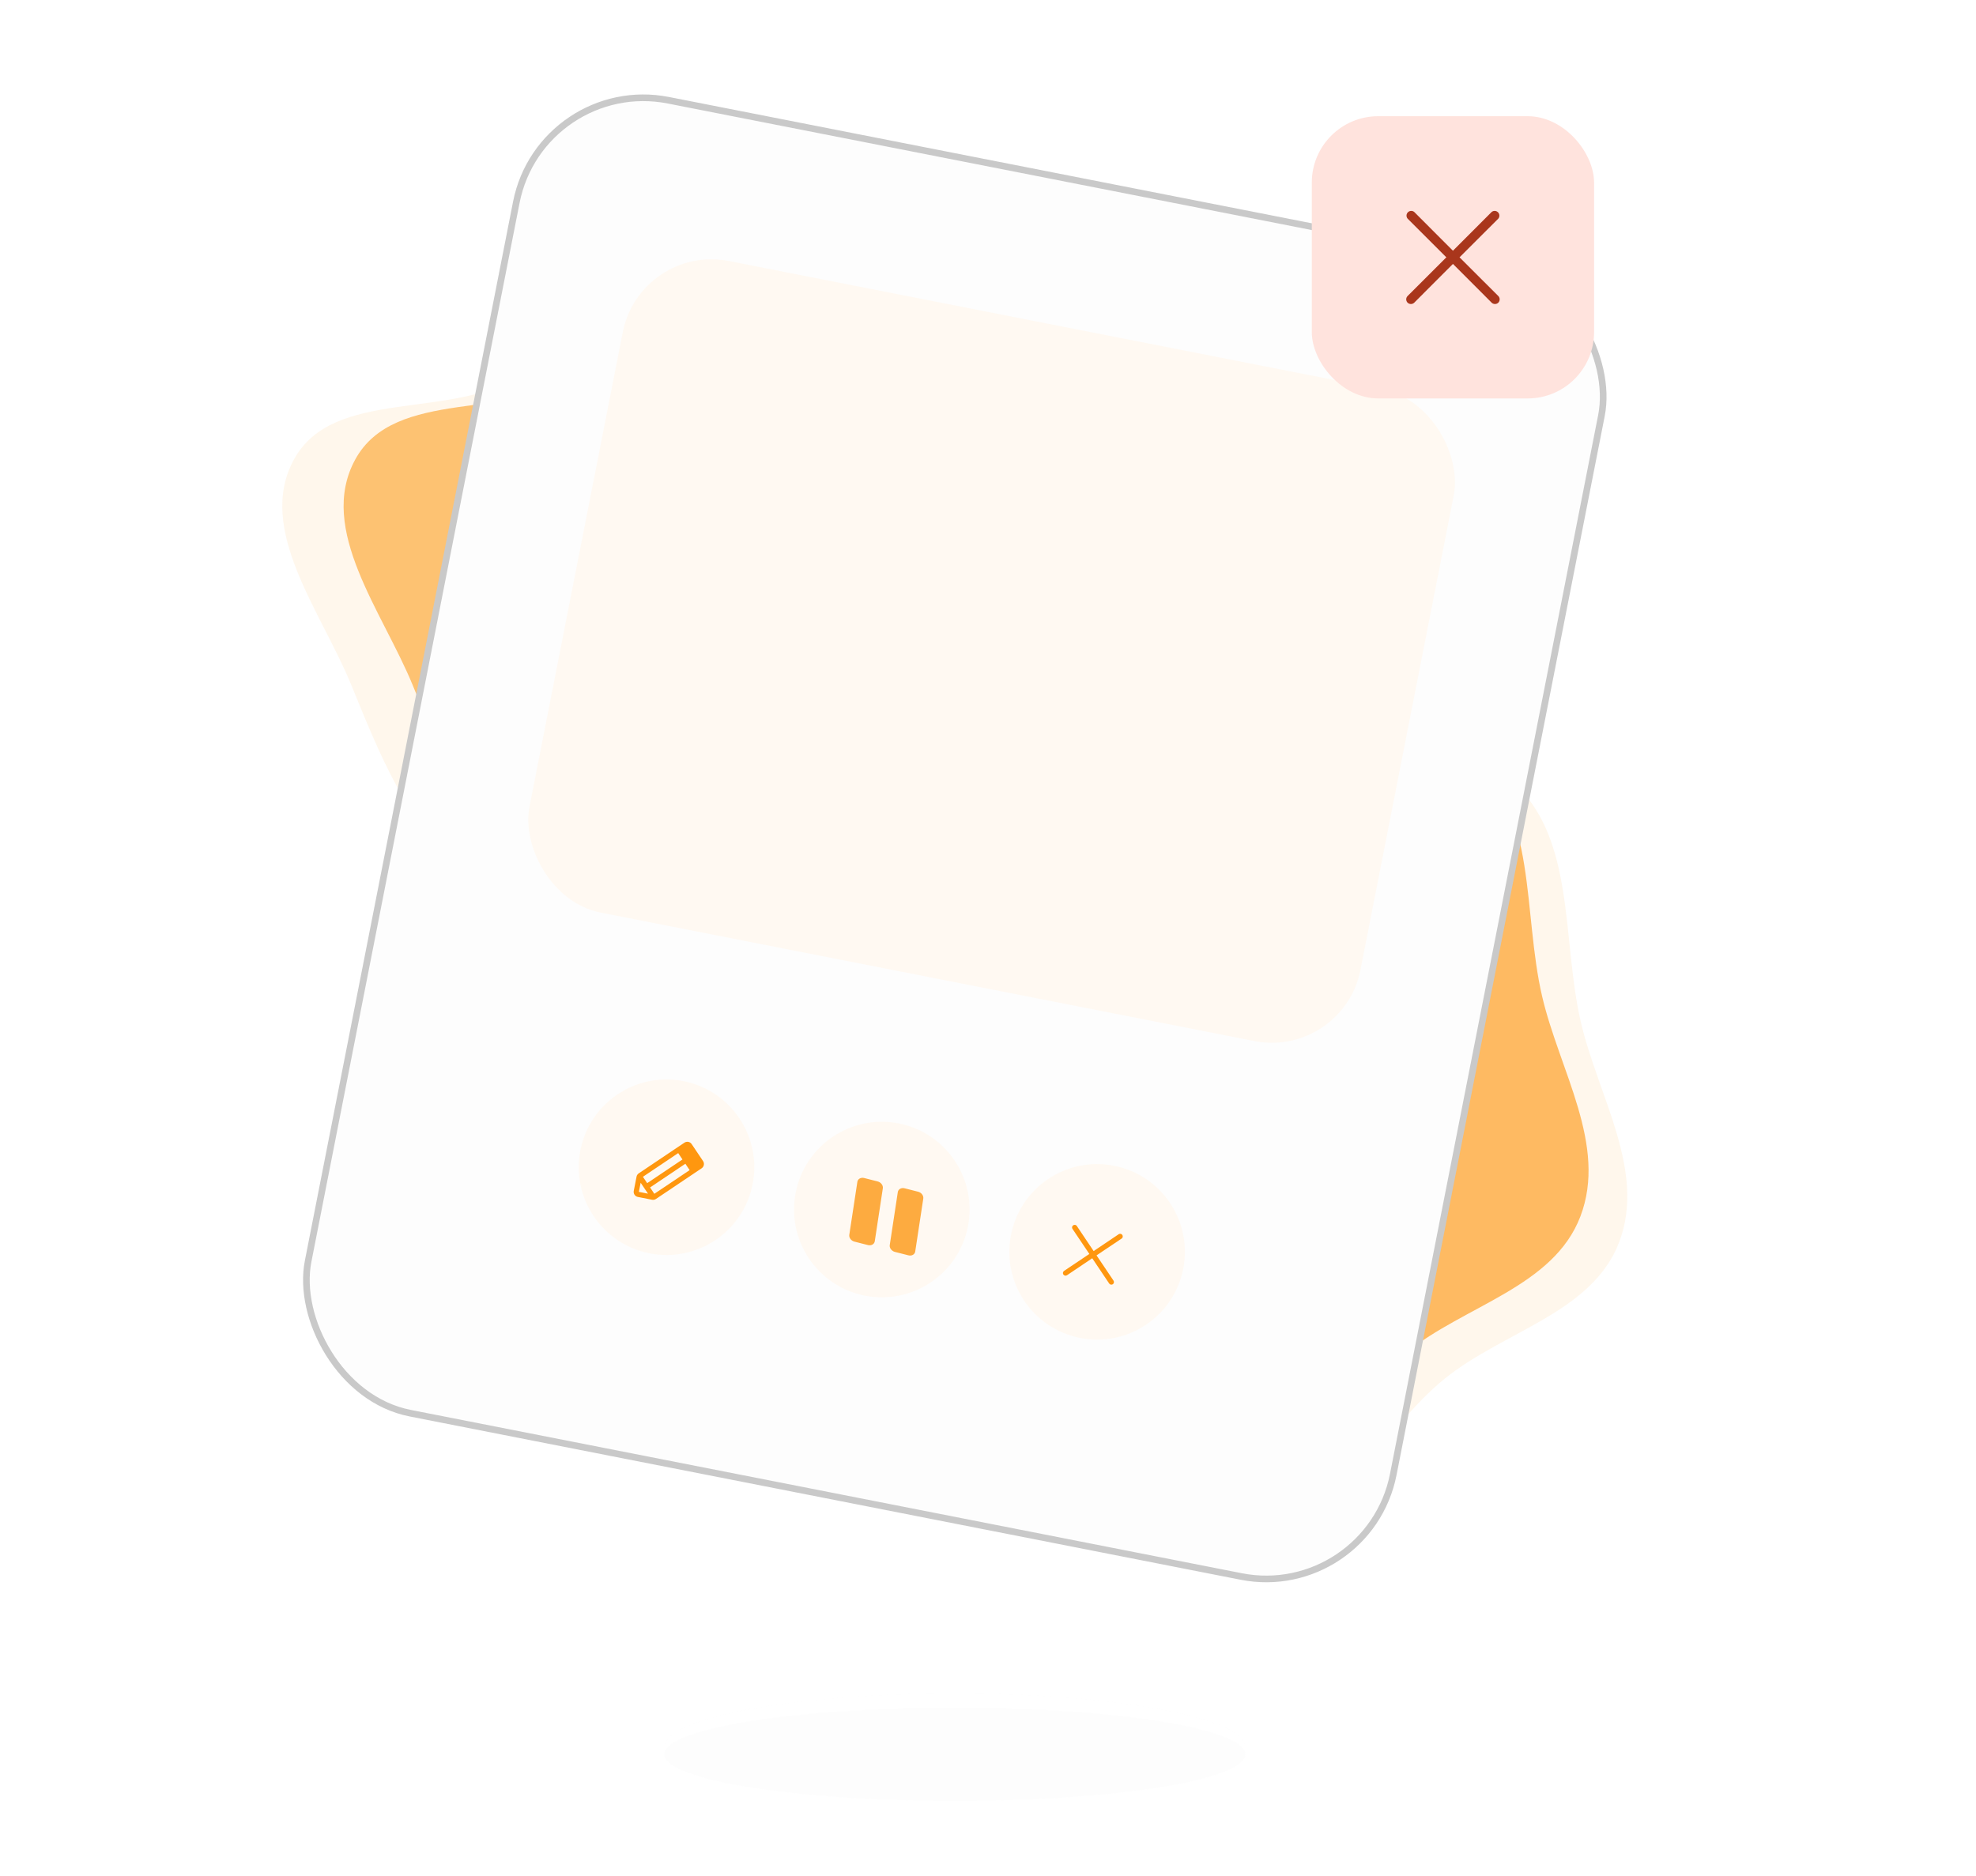 <svg width="119" height="113" viewBox="0 0 119 113" fill="none" xmlns="http://www.w3.org/2000/svg">
<rect width="119" height="113" fill="white"/>
<g opacity="0.01">
<ellipse cx="57.5" cy="105.673" rx="17.5" ry="2.809" fill="#D9D9D9"/>
<ellipse cx="57.5" cy="105.241" rx="17.5" ry="3.241" fill="#C9C9C9"/>
<ellipse cx="57.5" cy="105.673" rx="17.5" ry="2.809" fill="#292929"/>
</g>
<path fill-rule="evenodd" clip-rule="evenodd" d="M40.373 12.941C45.113 11.463 50.987 12.039 54.705 15.329C58.374 18.576 57.542 24.343 58.652 29.115C59.641 33.368 62.398 37.625 60.842 41.705C59.3 45.746 54.236 46.786 50.872 49.505C47.241 52.439 45.006 57.667 40.373 58.248C35.663 58.838 31.329 55.542 27.771 52.4C24.461 49.479 22.837 45.382 21.17 41.294C19.359 36.85 15.402 31.901 17.696 27.686C20.073 23.319 27.168 25.326 31.336 22.616C35.129 20.15 36.055 14.287 40.373 12.941Z" fill="#FDAB40" fill-opacity="0.1"/>
<path fill-rule="evenodd" clip-rule="evenodd" d="M44.066 12.941C48.805 11.463 54.679 12.039 58.397 15.329C62.067 18.576 61.234 24.343 62.344 29.115C63.334 33.368 66.09 37.625 64.534 41.705C62.992 45.746 57.928 46.786 54.564 49.505C50.934 52.439 48.698 57.667 44.066 58.248C39.355 58.838 35.022 55.542 31.463 52.4C28.154 49.479 26.529 45.382 24.863 41.294C23.051 36.85 19.095 31.901 21.389 27.686C23.766 23.319 30.86 25.326 35.029 22.616C38.821 20.15 39.747 14.287 44.066 12.941Z" fill="#FDAB40" fill-opacity="0.7"/>
<path fill-rule="evenodd" clip-rule="evenodd" d="M75.951 44.531C80.943 42.975 87.13 43.581 91.046 47.046C94.911 50.466 94.033 56.54 95.203 61.567C96.245 66.046 99.148 70.53 97.509 74.826C95.885 79.083 90.552 80.178 87.009 83.042C83.185 86.132 80.83 91.639 75.951 92.25C70.99 92.872 66.426 89.401 62.678 86.091C59.192 83.014 57.481 78.699 55.726 74.394C53.818 69.713 49.651 64.501 52.067 60.061C54.57 55.462 62.042 57.576 66.433 54.721C70.427 52.124 71.403 45.95 75.951 44.531Z" fill="#FDAB40" fill-opacity="0.1"/>
<path fill-rule="evenodd" clip-rule="evenodd" d="M73.618 42.976C78.61 41.419 84.796 42.026 88.712 45.491C92.577 48.911 91.7 54.984 92.87 60.011C93.912 64.49 96.815 68.974 95.176 73.271C93.552 77.527 88.218 78.623 84.675 81.486C80.851 84.577 78.497 90.083 73.618 90.695C68.657 91.317 64.092 87.845 60.344 84.536C56.859 81.459 55.148 77.144 53.392 72.838C51.485 68.158 47.317 62.945 49.733 58.506C52.237 53.906 59.709 56.02 64.1 53.166C68.094 50.568 69.069 44.394 73.618 42.976Z" fill="#FDAB40" fill-opacity="0.8"/>
<g clip-path="url(#clip0_476_916)">
<path d="M53.978 71.287L52.228 82.783C52.181 83.088 52 83.346 51.723 83.499C51.447 83.653 51.098 83.69 50.753 83.603L47.83 82.861C47.486 82.774 47.173 82.569 46.963 82.291C46.752 82.014 46.659 81.686 46.706 81.382L48.456 69.885C48.502 69.58 48.684 69.323 48.96 69.169C49.237 69.015 49.586 68.978 49.93 69.065L52.853 69.807C53.198 69.895 53.51 70.1 53.721 70.377C53.932 70.655 54.024 70.982 53.978 71.287ZM44.084 67.582L41.16 66.84C40.816 66.752 40.467 66.789 40.19 66.943C39.914 67.097 39.733 67.355 39.686 67.659L37.936 79.156C37.889 79.461 37.982 79.788 38.193 80.065C38.404 80.343 38.716 80.548 39.06 80.635L41.983 81.377C42.328 81.465 42.677 81.427 42.953 81.274C43.23 81.12 43.411 80.862 43.458 80.557L45.208 69.061C45.254 68.756 45.162 68.429 44.951 68.151C44.74 67.874 44.428 67.669 44.084 67.582V67.582Z" fill="#FDFDFD"/>
</g>
<rect x="32.598" y="4.534" width="66.6" height="80.6" rx="7.8" transform="rotate(11.12 32.598 4.534)" fill="#FDFDFD" stroke="#C9C9C9" stroke-width="0.4"/>
<rect x="38.554" y="14.673" width="51" height="40" rx="5.44" transform="rotate(11.12 38.554 14.673)" fill="#FFF9F2"/>
<circle cx="53.105" cy="72.858" r="5.286" transform="rotate(11.12 53.105 72.858)" fill="#FFF9F2"/>
<circle cx="40.139" cy="70.309" r="5.286" transform="rotate(11.12 40.139 70.309)" fill="#FFF9F2"/>
<circle cx="66.071" cy="75.406" r="5.286" transform="rotate(11.12 66.071 75.406)" fill="#FFF9F2"/>
<g clip-path="url(#clip1_476_916)">
<path d="M42.341 69.939L41.653 68.914C41.63 68.88 41.601 68.851 41.567 68.828C41.533 68.805 41.494 68.789 41.454 68.781C41.414 68.773 41.372 68.774 41.332 68.782C41.292 68.79 41.254 68.806 41.22 68.829L40.615 69.234L38.468 70.677C38.434 70.7 38.404 70.729 38.382 70.763C38.359 70.797 38.343 70.835 38.335 70.876L38.167 71.732C38.151 71.814 38.168 71.898 38.214 71.967C38.26 72.036 38.332 72.083 38.413 72.099L39.27 72.268C39.31 72.276 39.352 72.275 39.392 72.267C39.432 72.259 39.47 72.243 39.504 72.22L42.256 70.372C42.324 70.326 42.371 70.254 42.387 70.173C42.403 70.092 42.387 70.008 42.341 69.939V69.939ZM38.718 70.885L40.843 69.458L41.1 69.841L38.975 71.268L38.718 70.885ZM38.582 71.243L39.024 71.901L38.474 71.793L38.582 71.243ZM39.406 71.91L39.149 71.527L41.275 70.1L41.532 70.483L39.406 71.91Z" fill="#FF970F"/>
</g>
<g clip-path="url(#clip2_476_916)">
<path d="M66.036 75.618L67.559 74.598C67.589 74.573 67.609 74.537 67.615 74.498C67.62 74.46 67.611 74.42 67.589 74.387C67.567 74.355 67.534 74.331 67.496 74.322C67.458 74.312 67.418 74.318 67.383 74.336L65.862 75.359L64.842 73.837C64.817 73.806 64.782 73.786 64.743 73.781C64.704 73.775 64.664 73.784 64.632 73.806C64.599 73.828 64.576 73.861 64.566 73.899C64.557 73.937 64.562 73.978 64.581 74.012L65.603 75.533L64.081 76.553C64.046 76.577 64.023 76.613 64.015 76.654C64.007 76.695 64.015 76.737 64.038 76.772C64.062 76.806 64.098 76.829 64.139 76.838C64.179 76.846 64.222 76.837 64.257 76.815L65.777 75.792L66.798 77.314C66.822 77.348 66.858 77.372 66.898 77.38C66.939 77.388 66.981 77.38 67.016 77.357C67.051 77.334 67.075 77.298 67.083 77.257C67.091 77.216 67.082 77.174 67.059 77.139L66.036 75.618Z" fill="#FF970F"/>
</g>
<g clip-path="url(#clip3_476_916)">
<path d="M55.603 72.195L55.117 75.388C55.104 75.473 55.053 75.544 54.977 75.587C54.9 75.63 54.803 75.64 54.707 75.616L53.895 75.41C53.799 75.385 53.713 75.328 53.654 75.251C53.596 75.174 53.57 75.083 53.583 74.999L54.069 71.805C54.082 71.721 54.132 71.649 54.209 71.606C54.286 71.564 54.383 71.553 54.478 71.578L55.29 71.784C55.386 71.808 55.473 71.865 55.531 71.942C55.59 72.019 55.616 72.11 55.603 72.195ZM52.854 71.165L52.042 70.959C51.947 70.935 51.85 70.945 51.773 70.988C51.696 71.031 51.646 71.102 51.633 71.187L51.147 74.38C51.134 74.465 51.159 74.556 51.218 74.633C51.276 74.71 51.363 74.767 51.459 74.791L52.271 74.998C52.367 75.022 52.464 75.011 52.54 74.969C52.617 74.926 52.668 74.854 52.681 74.77L53.167 71.576C53.179 71.492 53.154 71.401 53.095 71.324C53.037 71.247 52.95 71.19 52.854 71.165V71.165Z" fill="#FDAB40"/>
</g>
<rect x="79" y="7" width="17" height="17" rx="4" fill="#FFE3DD"/>
<g clip-path="url(#clip4_476_916)">
<path d="M87.897 15.5L90.232 13.169C90.277 13.114 90.299 13.045 90.296 12.974C90.293 12.904 90.263 12.837 90.213 12.787C90.163 12.737 90.096 12.707 90.026 12.704C89.955 12.7 89.886 12.723 89.831 12.768L87.5 15.103L85.169 12.768C85.115 12.723 85.045 12.7 84.975 12.704C84.904 12.707 84.837 12.737 84.787 12.787C84.737 12.837 84.708 12.904 84.704 12.974C84.701 13.045 84.724 13.114 84.769 13.169L87.103 15.5L84.769 17.831C84.716 17.884 84.686 17.956 84.686 18.031C84.686 18.106 84.716 18.178 84.769 18.232C84.822 18.284 84.894 18.313 84.969 18.313C85.044 18.313 85.115 18.284 85.169 18.232L87.5 15.897L89.831 18.232C89.885 18.284 89.957 18.313 90.031 18.313C90.106 18.313 90.178 18.284 90.232 18.232C90.285 18.178 90.314 18.106 90.314 18.031C90.314 17.956 90.285 17.884 90.232 17.831L87.897 15.5Z" fill="#A9361C"/>
</g>
<defs>
<clipPath id="clip0_476_916">
<rect width="21.418" height="18.589" fill="white" transform="matrix(0.971 0.246 -0.151 0.99 36.963 63.386)"/>
</clipPath>
<clipPath id="clip1_476_916">
<rect width="5" height="5" fill="white" transform="translate(38.337 67.626) rotate(11.12)"/>
</clipPath>
<clipPath id="clip2_476_916">
<rect width="5" height="5" fill="white" transform="translate(63.849 72.64) rotate(11.12)"/>
</clipPath>
<clipPath id="clip3_476_916">
<rect width="5.95" height="5.164" fill="white" transform="matrix(0.971 0.246 -0.151 0.99 50.876 70)"/>
</clipPath>
<clipPath id="clip4_476_916">
<rect width="9" height="9" fill="white" transform="translate(83 11)"/>
</clipPath>
</defs>
</svg>
